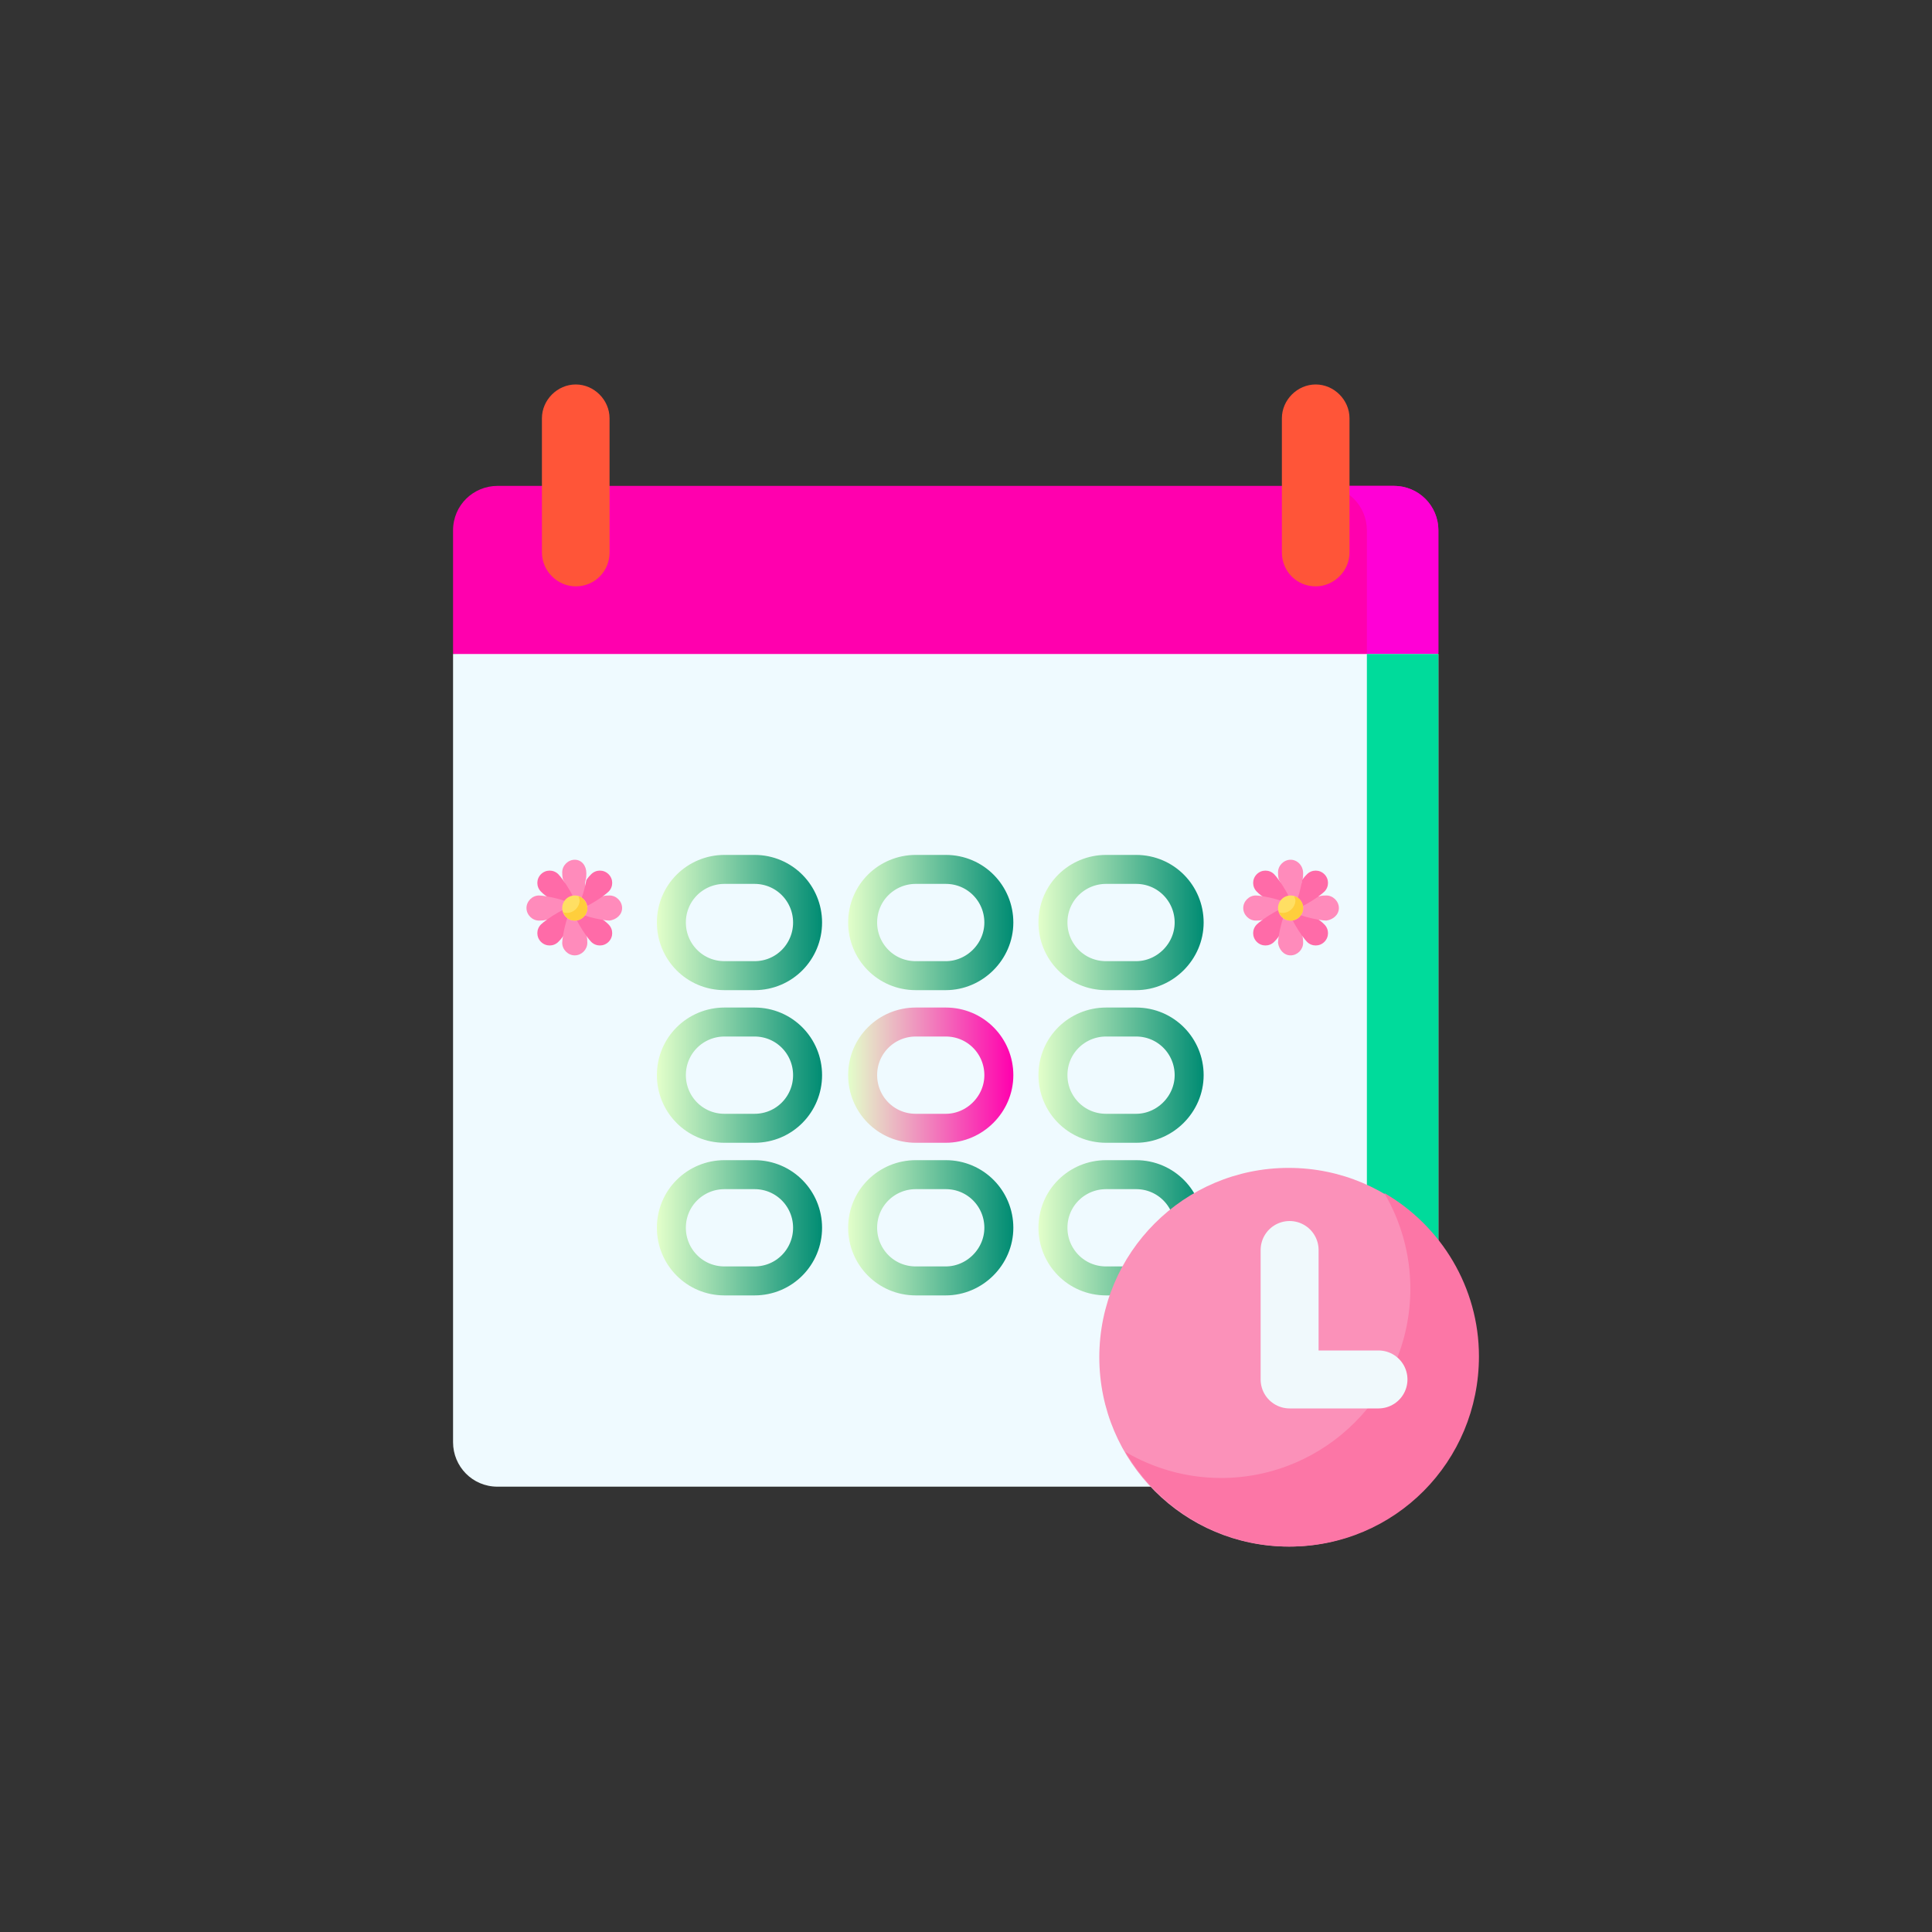 <svg enable-background="new 0 0 200 200" viewBox="0 0 200 200" xmlns="http://www.w3.org/2000/svg" xmlns:xlink="http://www.w3.org/1999/xlink"><rect x="0" y="0" width="200" height="200" fill="#333333" stroke="none"/><linearGradient id="a"><stop offset="0" stop-color="#e3ffca"/><stop offset="1" stop-color="#008c73"/></linearGradient><linearGradient id="b" gradientTransform="matrix(1 0 0 -1 0 -676)" gradientUnits="userSpaceOnUse" x1="68.027" x2="85.127" xlink:href="#a" y1="-771.5" y2="-771.5"/><linearGradient id="c" gradientTransform="matrix(1 0 0 -1 0 -676)" gradientUnits="userSpaceOnUse" x1="87.773" x2="104.873" xlink:href="#a" y1="-771.5" y2="-771.5"/><linearGradient id="d" gradientTransform="matrix(1 0 0 -1 0 -676)" gradientUnits="userSpaceOnUse" x1="107.5" x2="124.6" xlink:href="#a" y1="-771.5" y2="-771.5"/><linearGradient id="e" gradientTransform="matrix(1 0 0 -1 0 -676)" gradientUnits="userSpaceOnUse" x1="68.027" x2="85.127" xlink:href="#a" y1="-787.3" y2="-787.3"/><linearGradient id="f" gradientTransform="matrix(1 0 0 -1 0 -676)" gradientUnits="userSpaceOnUse" x1="87.773" x2="104.873" y1="-787.3" y2="-787.3"><stop offset="0" stop-color="#e3ffca"/><stop offset="1" stop-color="#ff00ae"/></linearGradient><linearGradient id="g" gradientTransform="matrix(1 0 0 -1 0 -676)" gradientUnits="userSpaceOnUse" x1="107.5" x2="124.6" xlink:href="#a" y1="-787.3" y2="-787.3"/><linearGradient id="h" gradientTransform="matrix(1 0 0 -1 0 -676)" gradientUnits="userSpaceOnUse" x1="68.027" x2="85.127" xlink:href="#a" y1="-803.1" y2="-803.1"/><linearGradient id="i" gradientTransform="matrix(1 0 0 -1 0 -676)" gradientUnits="userSpaceOnUse" x1="87.773" x2="104.873" xlink:href="#a" y1="-803.1" y2="-803.1"/><linearGradient id="j" gradientTransform="matrix(1 0 0 -1 0 -676)" gradientUnits="userSpaceOnUse" x1="107.5" x2="124.6" xlink:href="#a" y1="-803.1" y2="-803.1"/><path d="m85.5 102.3c0 6.9 5.6 12.4 12.4 12.4 6.9 0 12.4-5.6 12.4-12.4 0-2.4-.7-4.6-1.8-6.5l-.2-.3c0-.1-.1-.1-.1-.1l-11-16.8-10.1 17.2c-1 1.7-1.6 3.9-1.6 6.5z" fill="#ff002f"/><path d="m148.9 67.7-51 5.6-51-5.6v-12.8c0-2.6 2.1-4.6 4.6-4.6h92.8c2.6 0 4.6 2.1 4.6 4.6z" fill="#ff00ae"/><path d="m144.3 50.3h-7.4c2.6 0 4.6 2.1 4.6 4.6v15.8l7.4-3.1v-12.7c0-2.6-2.1-4.6-4.6-4.6z" fill="#ff00d6"/><path d="m144.3 153.9h-92.8c-2.6 0-4.6-2.1-4.6-4.6v-81.6h102v81.6c0 2.5-2.1 4.6-4.6 4.6z" fill="#effaff"/><path d="m141.5 67.7v81.6c0 2.6-2.1 4.6-4.6 4.6h7.4c2.6 0 4.6-2.1 4.6-4.6v-81.6z" fill="#00db9b"/><path d="m59.6 60.7c-1.9 0-3.5-1.6-3.5-3.5v-13.9c0-1.9 1.6-3.5 3.5-3.5s3.5 1.6 3.5 3.5v13.9c0 1.9-1.5 3.5-3.5 3.5z" fill="#ff5538"/><path d="m136.2 60.7c1.9 0 3.5-1.6 3.5-3.5v-13.9c0-1.9-1.6-3.5-3.5-3.5s-3.5 1.6-3.5 3.5v13.9c0 1.9 1.5 3.5 3.5 3.5z" fill="#ff5538"/><path d="m133.6 89c-.7 0-1.3.6-1.3 1.3 0 .2 0 .5.1.8.2.2.2.7.3 1 .5.8 1.1 1.6.9 1.9.4 0 1-.6 1.2-1.4.1-.4-.1-1.1 0-1.4s.1-.6.1-.8c0-.8-.6-1.4-1.3-1.4z" fill="#ff8bbb"/><path d="m130.1 90.5c-.5.5-.5 1.3 0 1.8.1.1.3.3.6.5.6 1.4 2.9.7 2.9 1.2.5-.5-1.2-3-1.7-3.5s-1.3-.5-1.8 0z" fill="#ff6ba8"/><path d="m128.7 94c0 .7.6 1.3 1.3 1.3.2 0 .5 0 .8-.1 1.5.4 2.5-1.6 2.9-1.2 0-.7-3-1.3-3.7-1.3s-1.3.6-1.3 1.3z" fill="#ff8bbb"/><path d="m130.1 97.5c.5.5 1.3.5 1.8 0 .1-.1.3-.3.5-.6 1.2-.5.6-2.9 1.2-2.9-.5-.5-3 1.2-3.5 1.7s-.5 1.3 0 1.8z" fill="#ff6ba8"/><path d="m133.6 98.9c.7 0 1.3-.6 1.3-1.3 0-.2 0-.5-.1-.8.4-1.4-1.6-2.5-1.2-2.9-.7 0-1.3 3-1.3 3.7.1.7.6 1.3 1.3 1.3z" fill="#ff8bbb"/><path d="m137.1 97.5c.5-.5.5-1.3 0-1.8-.1-.1-.3-.3-.6-.5-1-.6-2.9-.7-2.9-1.2-.5.5 1.2 3 1.7 3.5s1.3.5 1.8 0z" fill="#ff6ba8"/><path d="m138.6 94c0-.7-.6-1.3-1.3-1.3-.2 0-.5 0-.8.1-1.2-.1-2.5 1.6-2.9 1.2 0 .7 3 1.3 3.7 1.3.7-.1 1.3-.6 1.3-1.3z" fill="#ff8bbb"/><path d="m137.1 90.5c-.5-.5-1.3-.5-1.8 0-.1.1-.3.3-.5.6-.2 1.1-.6 2.9-1.2 2.9.5.5 3-1.2 3.5-1.7s.5-1.3 0-1.8z" fill="#ff6ba8"/><circle cx="133.6" cy="94" fill="#ffdf63" r="1.3"/><path d="m134 92.8c0 .1.1.3.1.4 0 .7-.6 1.3-1.3 1.3-.1 0-.3 0-.4-.1.2.5.6.9 1.2.9.7 0 1.3-.6 1.3-1.3 0-.6-.4-1.1-.9-1.2z" fill="#ffce3c"/><path d="m59.5 89c-.7 0-1.3.6-1.3 1.3 0 .2 0 .5.1.8.2.2.2.7.3 1 .5.8 1.1 1.6.8 1.9.4 0 1-.6 1.2-1.4.1-.4-.1-1.1 0-1.4s.1-.6.1-.8c0-.8-.5-1.4-1.2-1.4z" fill="#ff8bbb"/><path d="m56 90.5c-.5.5-.5 1.3 0 1.8.1.1.3.3.6.5.7 1.4 2.9.7 2.9 1.2.5-.5-1.2-3-1.7-3.5s-1.3-.5-1.8 0z" fill="#ff6ba8"/><path d="m54.5 94c0 .7.6 1.3 1.3 1.3.2 0 .5 0 .8-.1 1.5.4 2.5-1.6 2.9-1.2 0-.7-3-1.3-3.7-1.3s-1.3.6-1.3 1.3z" fill="#ff8bbb"/><path d="m56 97.5c.5.5 1.3.5 1.8 0 .1-.1.3-.3.5-.6 1.2-.5.7-2.9 1.2-2.9-.5-.5-3 1.2-3.5 1.7s-.5 1.3 0 1.8z" fill="#ff6ba8"/><path d="m59.5 98.9c.7 0 1.3-.6 1.3-1.3 0-.2 0-.5-.1-.8.4-1.4-1.6-2.5-1.2-2.9-.7 0-1.3 3-1.3 3.7s.6 1.3 1.3 1.3z" fill="#ff8bbb"/><path d="m63 97.5c.5-.5.5-1.3 0-1.8-.1-.1-.3-.3-.6-.5-1-.6-2.9-.7-2.9-1.2-.5.5 1.2 3 1.7 3.5s1.3.5 1.8 0z" fill="#ff6ba8"/><path d="m64.4 94c0-.7-.6-1.3-1.3-1.3-.2 0-.5 0-.8.1-1.2-.1-2.5 1.6-2.9 1.2 0 .7 3 1.3 3.7 1.3.7-.1 1.3-.6 1.3-1.3z" fill="#ff8bbb"/><path d="m63 90.5c-.5-.5-1.3-.5-1.8 0-.1.1-.3.3-.5.6-.2 1.1-.7 2.9-1.2 2.9.5.5 3-1.2 3.5-1.7s.5-1.3 0-1.8z" fill="#ff6ba8"/><circle cx="59.5" cy="94" fill="#ffdf63" r="1.3"/><path d="m59.9 92.8c0 .1.1.3.1.4 0 .7-.6 1.3-1.3 1.3-.1 0-.3 0-.4-.1.2.5.6.9 1.2.9.7 0 1.3-.6 1.3-1.3-.1-.6-.4-1.1-.9-1.2z" fill="#ffce3c"/><g fill="none"><path d="m78.1 101h-3.1c-3.1 0-5.5-2.5-5.5-5.5 0-3.1 2.5-5.5 5.5-5.5h3.1c3.1 0 5.5 2.5 5.5 5.5 0 3-2.4 5.5-5.5 5.5z" stroke="url(#b)" stroke-miterlimit="10" stroke-width="3"/><path d="m97.9 101h-3.1c-3.1 0-5.5-2.5-5.5-5.5 0-3.1 2.5-5.5 5.5-5.5h3.1c3.1 0 5.5 2.5 5.5 5.5 0 3-2.5 5.5-5.5 5.5z" stroke="url(#c)" stroke-miterlimit="10" stroke-width="3"/><path d="m117.6 101h-3.1c-3.1 0-5.5-2.5-5.5-5.5 0-3.1 2.5-5.5 5.5-5.5h3.1c3.1 0 5.5 2.5 5.5 5.5 0 3-2.5 5.5-5.5 5.5z" stroke="url(#d)" stroke-miterlimit="10" stroke-width="3"/><path d="m78.1 116.8h-3.1c-3.1 0-5.5-2.5-5.5-5.5 0-3.1 2.5-5.5 5.5-5.5h3.1c3.1 0 5.5 2.5 5.5 5.5 0 3-2.4 5.5-5.5 5.5z" stroke="url(#e)" stroke-miterlimit="10" stroke-width="3"/><path d="m97.9 116.8h-3.1c-3.1 0-5.5-2.5-5.5-5.5 0-3.1 2.5-5.5 5.5-5.5h3.1c3.1 0 5.5 2.5 5.5 5.5 0 3-2.5 5.5-5.5 5.5z" stroke="url(#f)" stroke-miterlimit="10" stroke-width="3"/><path d="m117.6 116.8h-3.1c-3.1 0-5.5-2.5-5.5-5.5 0-3.1 2.5-5.5 5.5-5.5h3.1c3.1 0 5.5 2.5 5.5 5.5 0 3-2.5 5.5-5.5 5.5z" stroke="url(#g)" stroke-miterlimit="10" stroke-width="3"/><path d="m78.1 132.6h-3.1c-3.1 0-5.5-2.5-5.5-5.5 0-3.1 2.5-5.5 5.5-5.5h3.1c3.1 0 5.5 2.5 5.5 5.5 0 3-2.4 5.5-5.5 5.5z" stroke="url(#h)" stroke-miterlimit="10" stroke-width="3"/><path d="m97.9 132.6h-3.1c-3.1 0-5.5-2.5-5.5-5.5 0-3.1 2.5-5.5 5.5-5.5h3.1c3.1 0 5.5 2.5 5.5 5.5 0 3-2.5 5.5-5.5 5.5z" stroke="url(#i)" stroke-miterlimit="10" stroke-width="3"/><path d="m117.6 132.6h-3.1c-3.1 0-5.5-2.5-5.5-5.5 0-3.1 2.5-5.5 5.5-5.5h3.1c3.1 0 5.5 2.5 5.5 5.5 0 3-2.5 5.5-5.5 5.5z" stroke="url(#j)" stroke-miterlimit="10" stroke-width="3"/></g><circle cx="133.4" cy="140.5" fill="#fb91b9" r="19.6"/><path d="m143.3 123.5c1.7 2.9 2.7 6.3 2.7 9.9 0 10.8-8.8 19.6-19.6 19.6-3.6 0-7-1-9.9-2.7 3.4 5.8 9.7 9.8 17 9.8 10.9 0 19.6-8.8 19.6-19.7 0-7.1-3.9-13.5-9.8-16.9z" fill="#fc76a6"/><path d="m133.5 129.4v13.4h9.2" style="fill:none;stroke:#f0f9fc;stroke-width:6;stroke-linecap:round;stroke-linejoin:round;stroke-miterlimit:10"/></svg>